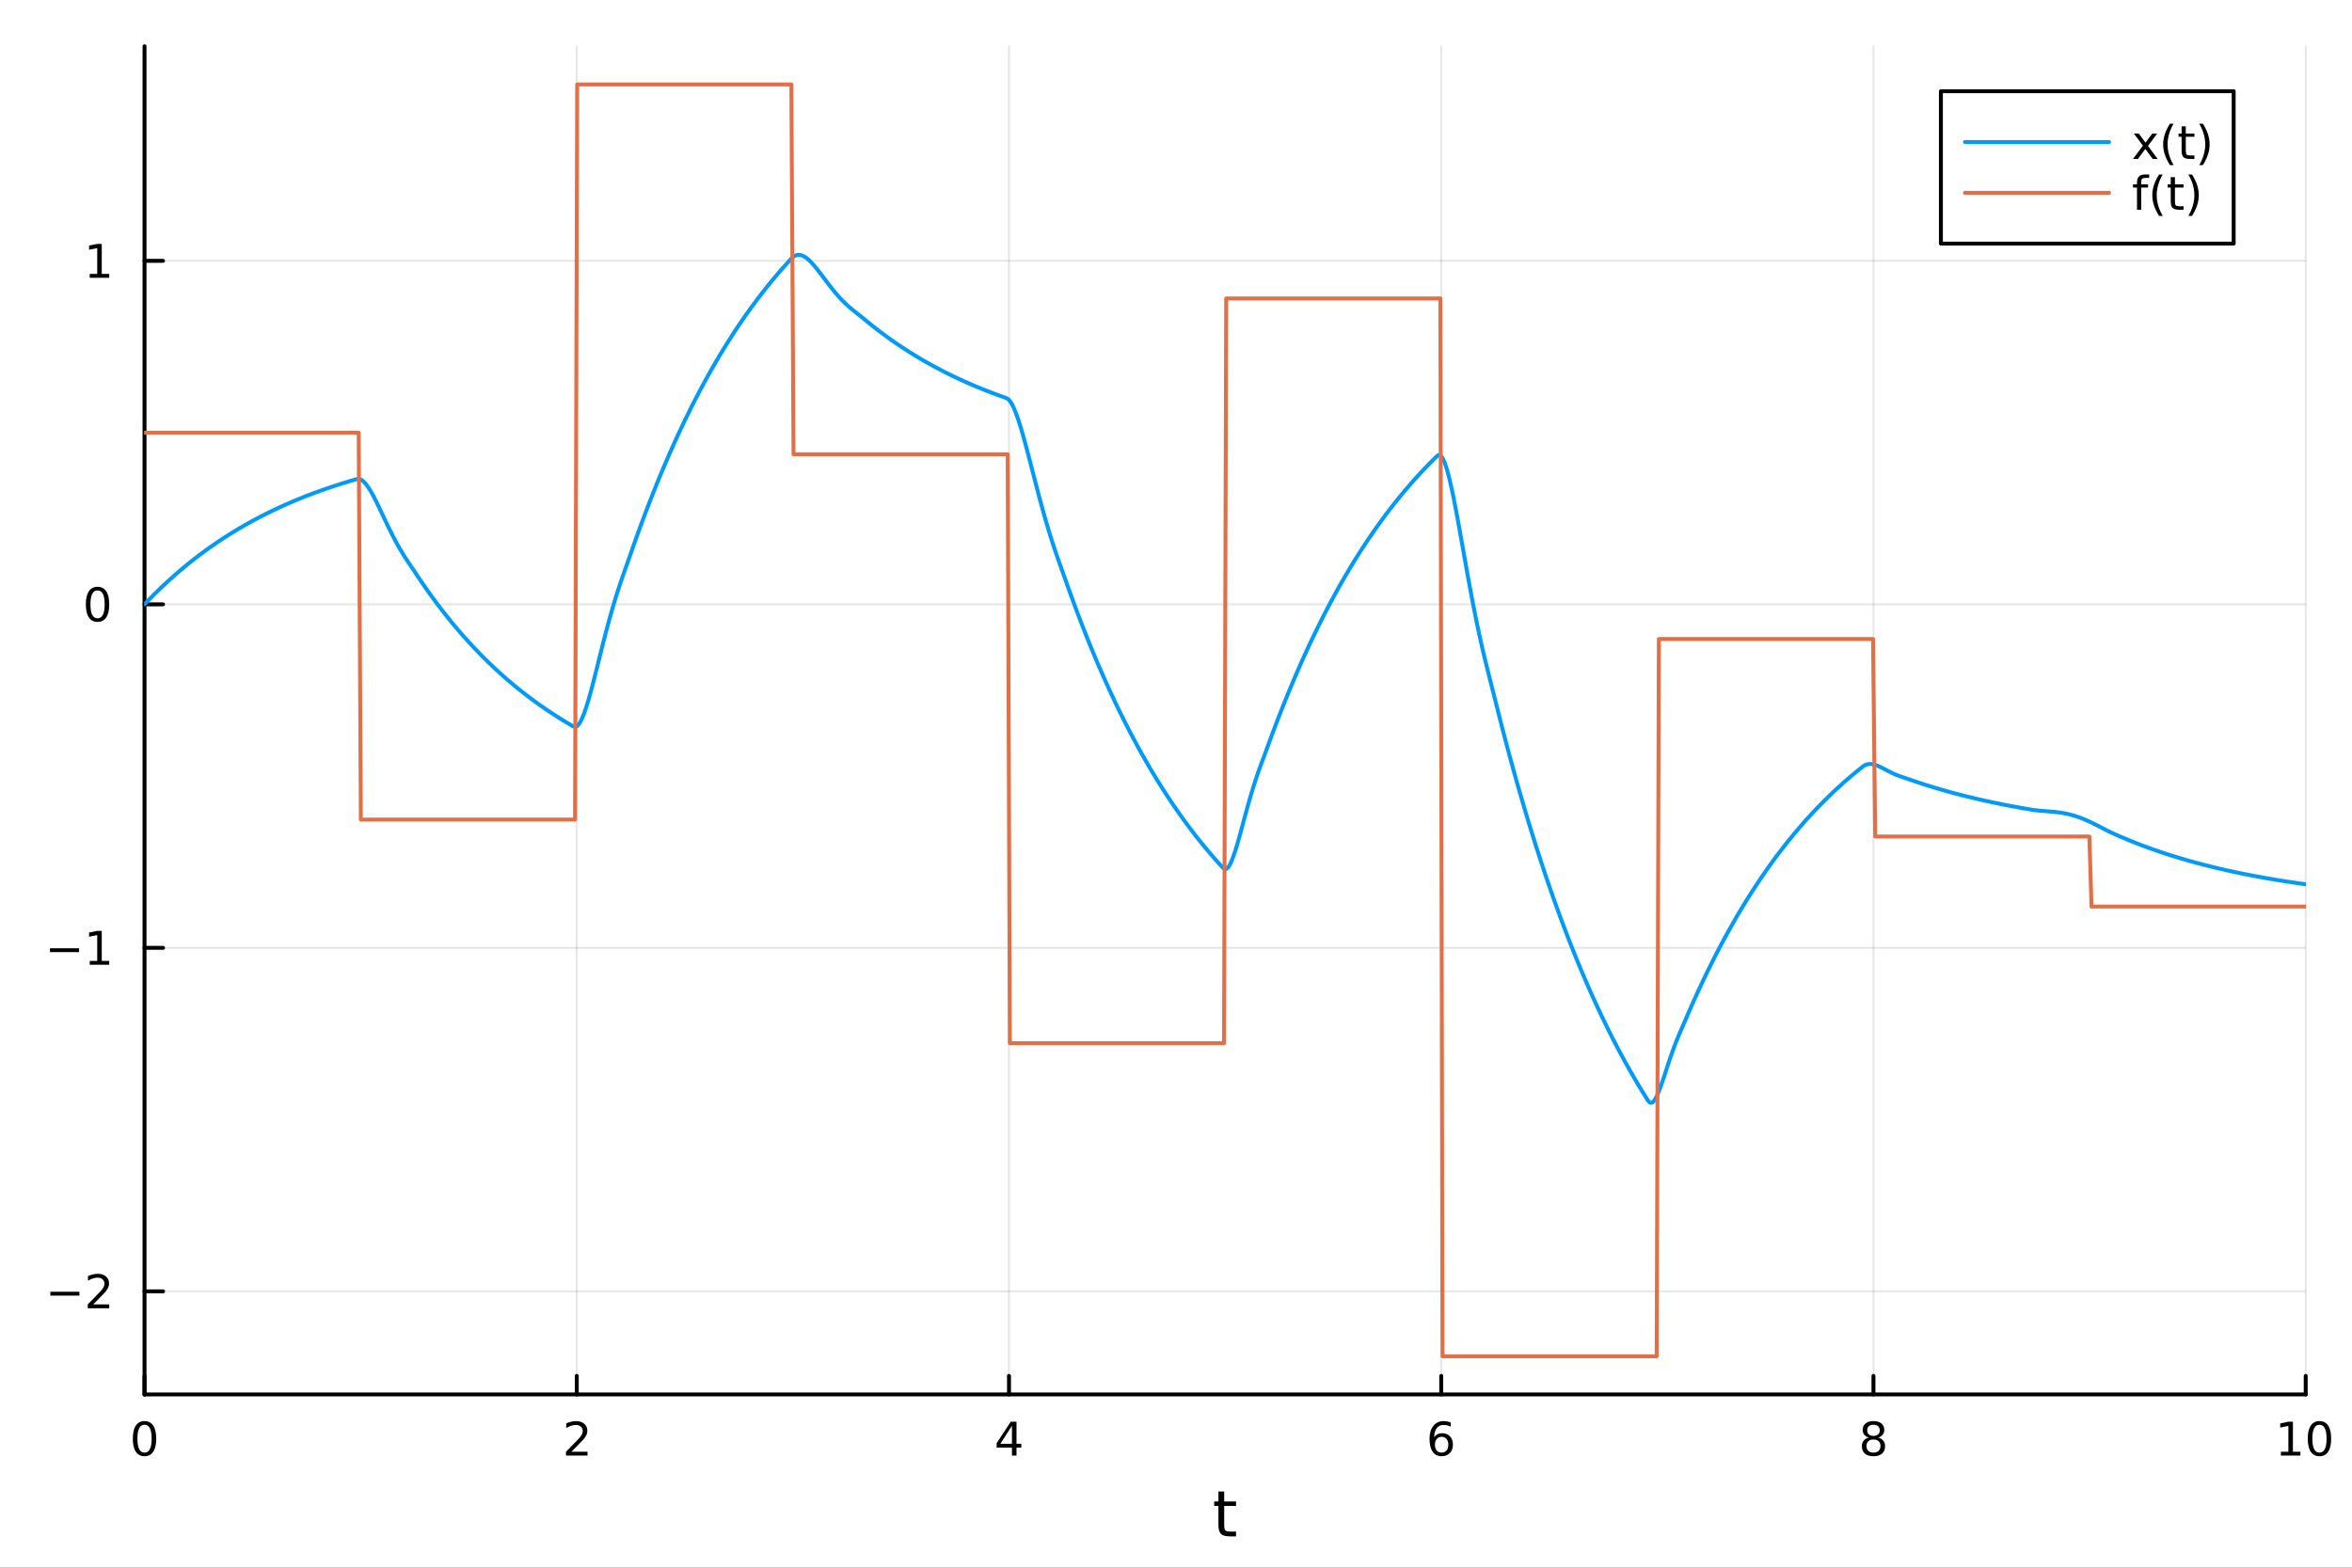 <?xml version="1.0" encoding="utf-8"?>
<svg xmlns="http://www.w3.org/2000/svg" xmlns:xlink="http://www.w3.org/1999/xlink" width="600" height="400" viewBox="0 0 2400 1600">
<rect x="0" y="0" width="2400" height="1600" fill="#333333" stroke="none"/>
<defs>
  <clipPath id="clip520">
    <rect x="0" y="0" width="2400" height="1600"/>
  </clipPath>
</defs>
<path clip-path="url(#clip520)" d="M0 1600 L2400 1600 L2400 0 L0 0  Z" fill="#ffffff" fill-rule="evenodd" fill-opacity="1"/>
<defs>
  <clipPath id="clip521">
    <rect x="480" y="0" width="1681" height="1600"/>
  </clipPath>
</defs>
<path clip-path="url(#clip520)" d="M147.478 1423.18 L2352.76 1423.18 L2352.76 47.244 L147.478 47.244  Z" fill="#ffffff" fill-rule="evenodd" fill-opacity="1"/>
<defs>
  <clipPath id="clip522">
    <rect x="147" y="47" width="2206" height="1377"/>
  </clipPath>
</defs>
<polyline clip-path="url(#clip522)" style="stroke:#000000; stroke-linecap:round; stroke-linejoin:round; stroke-width:2; stroke-opacity:0.1; fill:none" points="147.478,1423.18 147.478,47.244 "/>
<polyline clip-path="url(#clip522)" style="stroke:#000000; stroke-linecap:round; stroke-linejoin:round; stroke-width:2; stroke-opacity:0.1; fill:none" points="588.534,1423.18 588.534,47.244 "/>
<polyline clip-path="url(#clip522)" style="stroke:#000000; stroke-linecap:round; stroke-linejoin:round; stroke-width:2; stroke-opacity:0.1; fill:none" points="1029.59,1423.18 1029.59,47.244 "/>
<polyline clip-path="url(#clip522)" style="stroke:#000000; stroke-linecap:round; stroke-linejoin:round; stroke-width:2; stroke-opacity:0.1; fill:none" points="1470.64,1423.18 1470.64,47.244 "/>
<polyline clip-path="url(#clip522)" style="stroke:#000000; stroke-linecap:round; stroke-linejoin:round; stroke-width:2; stroke-opacity:0.1; fill:none" points="1911.7,1423.18 1911.7,47.244 "/>
<polyline clip-path="url(#clip522)" style="stroke:#000000; stroke-linecap:round; stroke-linejoin:round; stroke-width:2; stroke-opacity:0.1; fill:none" points="2352.76,1423.18 2352.76,47.244 "/>
<polyline clip-path="url(#clip520)" style="stroke:#000000; stroke-linecap:round; stroke-linejoin:round; stroke-width:4; stroke-opacity:1; fill:none" points="147.478,1423.18 2352.76,1423.18 "/>
<polyline clip-path="url(#clip520)" style="stroke:#000000; stroke-linecap:round; stroke-linejoin:round; stroke-width:4; stroke-opacity:1; fill:none" points="147.478,1423.18 147.478,1404.28 "/>
<polyline clip-path="url(#clip520)" style="stroke:#000000; stroke-linecap:round; stroke-linejoin:round; stroke-width:4; stroke-opacity:1; fill:none" points="588.534,1423.18 588.534,1404.28 "/>
<polyline clip-path="url(#clip520)" style="stroke:#000000; stroke-linecap:round; stroke-linejoin:round; stroke-width:4; stroke-opacity:1; fill:none" points="1029.59,1423.18 1029.59,1404.28 "/>
<polyline clip-path="url(#clip520)" style="stroke:#000000; stroke-linecap:round; stroke-linejoin:round; stroke-width:4; stroke-opacity:1; fill:none" points="1470.64,1423.18 1470.64,1404.28 "/>
<polyline clip-path="url(#clip520)" style="stroke:#000000; stroke-linecap:round; stroke-linejoin:round; stroke-width:4; stroke-opacity:1; fill:none" points="1911.7,1423.18 1911.7,1404.28 "/>
<polyline clip-path="url(#clip520)" style="stroke:#000000; stroke-linecap:round; stroke-linejoin:round; stroke-width:4; stroke-opacity:1; fill:none" points="2352.76,1423.18 2352.76,1404.28 "/>
<path clip-path="url(#clip520)" d="M147.478 1454.1 Q143.867 1454.1 142.038 1457.66 Q140.233 1461.2 140.233 1468.33 Q140.233 1475.44 142.038 1479.01 Q143.867 1482.55 147.478 1482.55 Q151.112 1482.55 152.918 1479.01 Q154.746 1475.44 154.746 1468.33 Q154.746 1461.2 152.918 1457.66 Q151.112 1454.1 147.478 1454.1 M147.478 1450.39 Q153.288 1450.39 156.344 1455 Q159.422 1459.58 159.422 1468.33 Q159.422 1477.06 156.344 1481.67 Q153.288 1486.25 147.478 1486.25 Q141.668 1486.25 138.589 1481.67 Q135.534 1477.06 135.534 1468.33 Q135.534 1459.58 138.589 1455 Q141.668 1450.39 147.478 1450.39 Z" fill="#000000" fill-rule="nonzero" fill-opacity="1" /><path clip-path="url(#clip520)" d="M583.186 1481.64 L599.506 1481.64 L599.506 1485.58 L577.561 1485.58 L577.561 1481.64 Q580.223 1478.89 584.807 1474.26 Q589.413 1469.61 590.594 1468.27 Q592.839 1465.74 593.719 1464.01 Q594.621 1462.25 594.621 1460.56 Q594.621 1457.8 592.677 1456.07 Q590.756 1454.33 587.654 1454.33 Q585.455 1454.33 583.001 1455.09 Q580.571 1455.86 577.793 1457.41 L577.793 1452.69 Q580.617 1451.55 583.071 1450.97 Q585.524 1450.39 587.561 1450.39 Q592.932 1450.39 596.126 1453.08 Q599.32 1455.77 599.32 1460.26 Q599.32 1462.39 598.51 1464.31 Q597.723 1466.2 595.617 1468.8 Q595.038 1469.47 591.936 1472.69 Q588.834 1475.88 583.186 1481.64 Z" fill="#000000" fill-rule="nonzero" fill-opacity="1" /><path clip-path="url(#clip520)" d="M1032.6 1455.09 L1020.79 1473.54 L1032.6 1473.54 L1032.6 1455.09 M1031.37 1451.02 L1037.25 1451.02 L1037.25 1473.54 L1042.18 1473.54 L1042.18 1477.43 L1037.25 1477.43 L1037.25 1485.58 L1032.6 1485.58 L1032.6 1477.43 L1017 1477.43 L1017 1472.92 L1031.37 1451.02 Z" fill="#000000" fill-rule="nonzero" fill-opacity="1" /><path clip-path="url(#clip520)" d="M1471.05 1466.44 Q1467.9 1466.44 1466.05 1468.59 Q1464.22 1470.74 1464.22 1474.49 Q1464.22 1478.22 1466.05 1480.39 Q1467.9 1482.55 1471.05 1482.55 Q1474.2 1482.55 1476.03 1480.39 Q1477.88 1478.22 1477.88 1474.49 Q1477.88 1470.74 1476.03 1468.59 Q1474.2 1466.44 1471.05 1466.44 M1480.33 1451.78 L1480.33 1456.04 Q1478.57 1455.21 1476.77 1454.77 Q1474.98 1454.33 1473.23 1454.33 Q1468.6 1454.33 1466.14 1457.45 Q1463.71 1460.58 1463.36 1466.9 Q1464.73 1464.89 1466.79 1463.82 Q1468.85 1462.73 1471.33 1462.73 Q1476.54 1462.73 1479.55 1465.9 Q1482.58 1469.05 1482.58 1474.49 Q1482.58 1479.82 1479.43 1483.03 Q1476.28 1486.25 1471.05 1486.25 Q1465.05 1486.25 1461.88 1481.67 Q1458.71 1477.06 1458.71 1468.33 Q1458.71 1460.14 1462.6 1455.28 Q1466.49 1450.39 1473.04 1450.39 Q1474.8 1450.39 1476.58 1450.74 Q1478.39 1451.09 1480.33 1451.78 Z" fill="#000000" fill-rule="nonzero" fill-opacity="1" /><path clip-path="url(#clip520)" d="M1911.7 1469.17 Q1908.37 1469.17 1906.45 1470.95 Q1904.55 1472.73 1904.55 1475.86 Q1904.55 1478.98 1906.45 1480.77 Q1908.37 1482.55 1911.7 1482.55 Q1915.03 1482.55 1916.95 1480.77 Q1918.88 1478.96 1918.88 1475.86 Q1918.88 1472.73 1916.95 1470.95 Q1915.06 1469.17 1911.7 1469.17 M1907.02 1467.18 Q1904.02 1466.44 1902.33 1464.38 Q1900.66 1462.32 1900.66 1459.35 Q1900.66 1455.21 1903.6 1452.8 Q1906.56 1450.39 1911.7 1450.39 Q1916.86 1450.39 1919.8 1452.8 Q1922.74 1455.21 1922.74 1459.35 Q1922.74 1462.32 1921.05 1464.38 Q1919.39 1466.44 1916.4 1467.18 Q1919.78 1467.96 1921.65 1470.26 Q1923.55 1472.55 1923.55 1475.86 Q1923.55 1480.88 1920.47 1483.57 Q1917.42 1486.25 1911.7 1486.25 Q1905.98 1486.25 1902.9 1483.57 Q1899.85 1480.88 1899.85 1475.86 Q1899.85 1472.55 1901.75 1470.26 Q1903.64 1467.96 1907.02 1467.18 M1905.31 1459.79 Q1905.31 1462.48 1906.98 1463.98 Q1908.67 1465.49 1911.7 1465.49 Q1914.71 1465.49 1916.4 1463.98 Q1918.11 1462.48 1918.11 1459.79 Q1918.11 1457.11 1916.4 1455.6 Q1914.71 1454.1 1911.7 1454.1 Q1908.67 1454.1 1906.98 1455.6 Q1905.31 1457.11 1905.31 1459.79 Z" fill="#000000" fill-rule="nonzero" fill-opacity="1" /><path clip-path="url(#clip520)" d="M2327.44 1481.64 L2335.08 1481.64 L2335.08 1455.28 L2326.77 1456.95 L2326.77 1452.69 L2335.04 1451.02 L2339.71 1451.02 L2339.71 1481.64 L2347.35 1481.64 L2347.35 1485.58 L2327.44 1485.58 L2327.44 1481.64 Z" fill="#000000" fill-rule="nonzero" fill-opacity="1" /><path clip-path="url(#clip520)" d="M2366.8 1454.1 Q2363.18 1454.1 2361.36 1457.66 Q2359.55 1461.2 2359.55 1468.33 Q2359.55 1475.44 2361.36 1479.01 Q2363.18 1482.55 2366.8 1482.55 Q2370.43 1482.55 2372.23 1479.01 Q2374.06 1475.44 2374.06 1468.33 Q2374.06 1461.2 2372.23 1457.66 Q2370.43 1454.1 2366.8 1454.1 M2366.8 1450.39 Q2372.61 1450.39 2375.66 1455 Q2378.74 1459.58 2378.74 1468.33 Q2378.74 1477.06 2375.66 1481.67 Q2372.61 1486.25 2366.8 1486.25 Q2360.99 1486.25 2357.91 1481.67 Q2354.85 1477.06 2354.85 1468.33 Q2354.85 1459.58 2357.91 1455 Q2360.99 1450.39 2366.8 1450.39 Z" fill="#000000" fill-rule="nonzero" fill-opacity="1" /><path clip-path="url(#clip520)" d="M1249.18 1522.27 L1249.18 1532.4 L1261.24 1532.4 L1261.24 1536.95 L1249.18 1536.95 L1249.18 1556.3 Q1249.18 1560.66 1250.36 1561.9 Q1251.57 1563.14 1255.23 1563.14 L1261.24 1563.14 L1261.24 1568.04 L1255.23 1568.04 Q1248.45 1568.04 1245.87 1565.53 Q1243.29 1562.98 1243.29 1556.3 L1243.29 1536.95 L1238.99 1536.95 L1238.99 1532.4 L1243.29 1532.4 L1243.29 1522.27 L1249.18 1522.27 Z" fill="#000000" fill-rule="nonzero" fill-opacity="1" /><polyline clip-path="url(#clip522)" style="stroke:#000000; stroke-linecap:round; stroke-linejoin:round; stroke-width:2; stroke-opacity:0.1; fill:none" points="147.478,1317.94 2352.76,1317.94 "/>
<polyline clip-path="url(#clip522)" style="stroke:#000000; stroke-linecap:round; stroke-linejoin:round; stroke-width:2; stroke-opacity:0.1; fill:none" points="147.478,967.369 2352.76,967.369 "/>
<polyline clip-path="url(#clip522)" style="stroke:#000000; stroke-linecap:round; stroke-linejoin:round; stroke-width:2; stroke-opacity:0.1; fill:none" points="147.478,616.795 2352.76,616.795 "/>
<polyline clip-path="url(#clip522)" style="stroke:#000000; stroke-linecap:round; stroke-linejoin:round; stroke-width:2; stroke-opacity:0.1; fill:none" points="147.478,266.221 2352.76,266.221 "/>
<polyline clip-path="url(#clip520)" style="stroke:#000000; stroke-linecap:round; stroke-linejoin:round; stroke-width:4; stroke-opacity:1; fill:none" points="147.478,1423.18 147.478,47.244 "/>
<polyline clip-path="url(#clip520)" style="stroke:#000000; stroke-linecap:round; stroke-linejoin:round; stroke-width:4; stroke-opacity:1; fill:none" points="147.478,1317.94 166.376,1317.94 "/>
<polyline clip-path="url(#clip520)" style="stroke:#000000; stroke-linecap:round; stroke-linejoin:round; stroke-width:4; stroke-opacity:1; fill:none" points="147.478,967.369 166.376,967.369 "/>
<polyline clip-path="url(#clip520)" style="stroke:#000000; stroke-linecap:round; stroke-linejoin:round; stroke-width:4; stroke-opacity:1; fill:none" points="147.478,616.795 166.376,616.795 "/>
<polyline clip-path="url(#clip520)" style="stroke:#000000; stroke-linecap:round; stroke-linejoin:round; stroke-width:4; stroke-opacity:1; fill:none" points="147.478,266.221 166.376,266.221 "/>
<path clip-path="url(#clip520)" d="M51.362 1318.39 L81.038 1318.39 L81.038 1322.33 L51.362 1322.33 L51.362 1318.39 Z" fill="#000000" fill-rule="nonzero" fill-opacity="1" /><path clip-path="url(#clip520)" d="M95.159 1331.29 L111.478 1331.29 L111.478 1335.22 L89.534 1335.22 L89.534 1331.29 Q92.196 1328.53 96.779 1323.9 Q101.385 1319.25 102.566 1317.91 Q104.811 1315.39 105.691 1313.65 Q106.594 1311.89 106.594 1310.2 Q106.594 1307.45 104.649 1305.71 Q102.728 1303.97 99.626 1303.97 Q97.427 1303.97 94.973 1304.74 Q92.543 1305.5 89.765 1307.05 L89.765 1302.33 Q92.589 1301.2 95.043 1300.62 Q97.496 1300.04 99.534 1300.04 Q104.904 1300.04 108.098 1302.72 Q111.293 1305.41 111.293 1309.9 Q111.293 1312.03 110.483 1313.95 Q109.696 1315.85 107.589 1318.44 Q107.01 1319.11 103.909 1322.33 Q100.807 1325.52 95.159 1331.29 Z" fill="#000000" fill-rule="nonzero" fill-opacity="1" /><path clip-path="url(#clip520)" d="M50.992 967.821 L80.668 967.821 L80.668 971.756 L50.992 971.756 L50.992 967.821 Z" fill="#000000" fill-rule="nonzero" fill-opacity="1" /><path clip-path="url(#clip520)" d="M91.571 980.714 L99.21 980.714 L99.21 954.348 L90.899 956.015 L90.899 951.756 L99.163 950.089 L103.839 950.089 L103.839 980.714 L111.478 980.714 L111.478 984.649 L91.571 984.649 L91.571 980.714 Z" fill="#000000" fill-rule="nonzero" fill-opacity="1" /><path clip-path="url(#clip520)" d="M99.534 602.594 Q95.922 602.594 94.094 606.158 Q92.288 609.7 92.288 616.83 Q92.288 623.936 94.094 627.501 Q95.922 631.043 99.534 631.043 Q103.168 631.043 104.973 627.501 Q106.802 623.936 106.802 616.83 Q106.802 609.7 104.973 606.158 Q103.168 602.594 99.534 602.594 M99.534 598.89 Q105.344 598.89 108.399 603.496 Q111.478 608.08 111.478 616.83 Q111.478 625.556 108.399 630.163 Q105.344 634.746 99.534 634.746 Q93.723 634.746 90.645 630.163 Q87.589 625.556 87.589 616.83 Q87.589 608.08 90.645 603.496 Q93.723 598.89 99.534 598.89 Z" fill="#000000" fill-rule="nonzero" fill-opacity="1" /><path clip-path="url(#clip520)" d="M91.571 279.566 L99.21 279.566 L99.21 253.2 L90.899 254.867 L90.899 250.607 L99.163 248.941 L103.839 248.941 L103.839 279.566 L111.478 279.566 L111.478 283.501 L91.571 283.501 L91.571 279.566 Z" fill="#000000" fill-rule="nonzero" fill-opacity="1" /><polyline clip-path="url(#clip522)" style="stroke:#009af9; stroke-linecap:round; stroke-linejoin:round; stroke-width:4; stroke-opacity:1; fill:none" points="147.478,616.795 149.685,614.473 151.893,612.183 154.1,609.922 156.308,607.692 158.515,605.491 160.723,603.319 162.93,601.176 165.138,599.062 167.345,596.976 169.553,594.917 171.76,592.885 173.968,590.881 176.175,588.903 178.383,586.951 180.59,585.025 182.798,583.125 185.005,581.25 187.213,579.4 189.42,577.574 191.628,575.772 193.835,573.995 196.043,572.24 198.25,570.51 200.458,568.802 202.665,567.117 204.873,565.454 207.08,563.813 209.288,562.194 211.495,560.596 213.702,559.02 215.91,557.464 218.117,555.929 220.325,554.415 222.532,552.92 224.74,551.445 226.947,549.99 229.155,548.554 231.362,547.138 233.57,545.74 235.777,544.36 237.985,542.999 240.192,541.656 242.4,540.33 244.607,539.023 246.815,537.732 249.022,536.459 251.23,535.202 253.437,533.963 255.645,532.739 257.852,531.532 260.06,530.341 262.267,529.166 264.475,528.006 266.682,526.862 268.89,525.733 271.097,524.618 273.305,523.519 275.512,522.434 277.72,521.363 279.927,520.307 282.135,519.265 284.342,518.236 286.549,517.221 288.757,516.22 290.964,515.232 293.172,514.257 295.379,513.295 297.587,512.345 299.794,511.409 302.002,510.484 304.209,509.572 306.417,508.672 308.624,507.784 310.832,506.908 313.039,506.043 315.247,505.19 317.454,504.348 319.662,503.518 321.869,502.698 324.077,501.889 326.284,501.091 328.492,500.304 330.699,499.527 332.907,498.76 335.114,498.003 337.322,497.257 339.529,496.52 341.737,495.793 343.944,495.076 346.152,494.368 348.359,493.669 350.567,492.98 352.774,492.3 354.982,491.629 357.189,490.967 359.397,490.314 361.604,489.669 363.811,489.033 366.019,488.77 368.226,489.442 370.434,490.94 372.641,493.152 374.849,495.971 377.056,499.298 379.264,503.04 381.471,507.112 383.679,511.435 385.886,515.938 388.094,520.555 390.301,525.23 392.509,529.91 394.716,534.552 396.924,539.118 399.131,543.579 401.339,547.91 403.546,552.096 405.754,556.126 407.961,559.999 410.169,563.718 412.376,567.295 414.584,570.747 416.791,574.1 418.999,577.385 421.206,580.641 423.414,583.914 425.621,587.242 427.829,590.546 430.036,593.806 432.244,597.024 434.451,600.198 436.659,603.33 438.866,606.421 441.073,609.471 443.281,612.481 445.488,615.45 447.696,618.38 449.903,621.272 452.111,624.125 454.318,626.94 456.526,629.718 458.733,632.459 460.941,635.164 463.148,637.832 465.356,640.466 467.563,643.065 469.771,645.629 471.978,648.159 474.186,650.656 476.393,653.119 478.601,655.55 480.808,657.948 483.016,660.315 485.223,662.65 487.431,664.955 489.638,667.229 491.846,669.472 494.053,671.686 496.261,673.871 498.468,676.026 500.676,678.153 502.883,680.252 505.091,682.323 507.298,684.367 509.506,686.383 511.713,688.373 513.921,690.336 516.128,692.273 518.335,694.185 520.543,696.071 522.75,697.933 524.958,699.769 527.165,701.582 529.373,703.37 531.58,705.134 533.788,706.876 535.995,708.594 538.203,710.289 540.41,711.962 542.618,713.612 544.825,715.241 547.033,716.848 549.24,718.434 551.448,719.999 553.655,721.543 555.863,723.067 558.07,724.57 560.278,726.054 562.485,727.517 564.693,728.962 566.9,730.387 569.108,731.793 571.315,733.181 573.523,734.55 575.73,735.901 577.938,737.235 580.145,738.55 582.353,739.848 584.56,741.129 586.768,741.988 588.975,741.073 591.182,738.492 593.39,734.476 595.597,729.245 597.805,723.001 600.012,715.933 602.22,708.216 604.427,700.01 606.635,691.46 608.842,682.695 611.05,673.833 613.257,664.974 615.465,656.205 617.672,647.599 619.88,639.213 622.087,631.09 624.295,623.258 626.502,615.732 628.71,608.511 630.917,601.58 633.125,594.908 635.332,588.451 637.54,582.151 639.747,575.933 641.955,569.709 644.162,563.382 646.37,557.056 648.577,550.813 650.785,544.653 652.992,538.574 655.2,532.577 657.407,526.658 659.615,520.818 661.822,515.056 664.03,509.37 666.237,503.76 668.444,498.223 670.652,492.761 672.859,487.37 675.067,482.051 677.274,476.803 679.482,471.624 681.689,466.514 683.897,461.472 686.104,456.496 688.312,451.586 690.519,446.741 692.727,441.961 694.934,437.243 697.142,432.589 699.349,427.995 701.557,423.463 703.764,418.991 705.972,414.579 708.179,410.224 710.387,405.928 712.594,401.689 714.802,397.506 717.009,393.378 719.217,389.305 721.424,385.287 723.632,381.321 725.839,377.408 728.047,373.548 730.254,369.738 732.462,365.979 734.669,362.27 736.877,358.61 739.084,354.998 741.292,351.435 743.499,347.918 745.706,344.449 747.914,341.025 750.121,337.646 752.329,334.313 754.536,331.023 756.744,327.778 758.951,324.575 761.159,321.414 763.366,318.296 765.574,315.218 767.781,312.182 769.989,309.186 772.196,306.229 774.404,303.312 776.611,300.433 778.819,297.593 781.026,294.79 783.234,292.024 785.441,289.295 787.649,286.602 789.856,283.945 792.064,281.323 794.271,278.736 796.479,276.183 798.686,273.664 800.894,271.179 803.101,268.726 805.309,266.306 807.516,263.918 809.724,261.911 811.931,260.671 814.139,260.119 816.346,260.181 818.553,260.787 820.761,261.867 822.968,263.36 825.176,265.204 827.383,267.343 829.591,269.725 831.798,272.3 834.006,275.022 836.213,277.85 838.421,280.746 840.628,283.675 842.836,286.605 845.043,289.511 847.251,292.367 849.458,295.155 851.666,297.858 853.873,300.463 856.081,302.961 858.288,305.347 860.496,307.619 862.703,309.779 864.911,311.833 867.118,313.79 869.326,315.663 871.533,317.468 873.741,319.226 875.948,320.961 878.156,322.699 880.363,324.473 882.571,326.303 884.778,328.124 886.986,329.92 889.193,331.693 891.401,333.442 893.608,335.169 895.815,336.872 898.023,338.552 900.23,340.211 902.438,341.847 904.645,343.462 906.853,345.055 909.06,346.627 911.268,348.179 913.475,349.709 915.683,351.22 917.89,352.71 920.098,354.181 922.305,355.632 924.513,357.064 926.72,358.477 928.928,359.871 931.135,361.247 933.343,362.604 935.55,363.944 937.758,365.265 939.965,366.57 942.173,367.856 944.38,369.126 946.588,370.379 948.795,371.616 951.003,372.836 953.21,374.04 955.418,375.227 957.625,376.399 959.833,377.556 962.04,378.697 964.248,379.823 966.455,380.935 968.663,382.031 970.87,383.113 973.077,384.181 975.285,385.234 977.492,386.273 979.7,387.299 981.907,388.311 984.115,389.31 986.322,390.295 988.53,391.268 990.737,392.227 992.945,393.174 995.152,394.108 997.36,395.03 999.567,395.939 1001.77,396.837 1003.98,397.723 1006.19,398.596 1008.4,399.459 1010.6,400.31 1012.81,401.149 1015.02,401.978 1017.23,402.795 1019.43,403.602 1021.64,404.397 1023.85,405.183 1026.06,405.958 1028.26,406.923 1030.47,409.149 1032.68,412.643 1034.89,417.238 1037.09,422.777 1039.3,429.112 1041.51,436.104 1043.72,443.625 1045.92,451.557 1048.13,459.79 1050.34,468.225 1052.55,476.773 1054.75,485.354 1056.96,493.899 1059.17,502.346 1061.38,510.646 1063.58,518.757 1065.79,526.65 1068,534.302 1070.21,541.702 1072.41,548.849 1074.62,555.75 1076.83,562.424 1079.04,568.897 1081.24,575.208 1083.45,581.403 1085.66,587.54 1087.87,593.684 1090.07,599.893 1092.28,606.056 1094.49,612.136 1096.7,618.136 1098.9,624.057 1101.11,629.899 1103.32,635.663 1105.53,641.351 1107.73,646.964 1109.94,652.502 1112.15,657.967 1114.36,663.36 1116.56,668.681 1118.77,673.931 1120.98,679.112 1123.19,684.224 1125.39,689.268 1127.6,694.246 1129.81,699.157 1132.02,704.004 1134.22,708.786 1136.43,713.505 1138.64,718.161 1140.85,722.756 1143.05,727.29 1145.26,731.763 1147.47,736.178 1149.68,740.533 1151.88,744.831 1154.09,749.072 1156.3,753.257 1158.51,757.386 1160.71,761.46 1162.92,765.48 1165.13,769.447 1167.34,773.362 1169.54,777.224 1171.75,781.035 1173.96,784.796 1176.17,788.506 1178.37,792.168 1180.58,795.781 1182.79,799.346 1185,802.864 1187.2,806.335 1189.41,809.76 1191.62,813.14 1193.83,816.475 1196.03,819.766 1198.24,823.013 1200.45,826.217 1202.66,829.379 1204.86,832.499 1207.07,835.577 1209.28,838.615 1211.49,841.612 1213.69,844.57 1215.9,847.489 1218.11,850.368 1220.32,853.21 1222.52,856.014 1224.73,858.78 1226.94,861.511 1229.15,864.204 1231.35,866.862 1233.56,869.485 1235.77,872.073 1237.98,874.627 1240.18,877.147 1242.39,879.634 1244.6,882.087 1246.81,884.508 1249.01,886.735 1251.22,886.954 1253.43,884.986 1255.64,881.218 1257.84,876.008 1260.05,869.68 1262.26,862.526 1264.47,854.807 1266.67,846.751 1268.88,838.553 1271.09,830.378 1273.3,822.357 1275.5,814.591 1277.71,807.145 1279.92,800.056 1282.13,793.327 1284.33,786.929 1286.54,780.801 1288.75,774.85 1290.96,768.95 1293.16,762.945 1295.37,756.868 1297.58,750.872 1299.79,744.955 1301.99,739.117 1304.2,733.356 1306.41,727.672 1308.62,722.063 1310.82,716.529 1313.03,711.067 1315.24,705.678 1317.45,700.361 1319.65,695.114 1321.86,689.936 1324.07,684.828 1326.28,679.786 1328.48,674.812 1330.69,669.904 1332.9,665.06 1335.11,660.281 1337.31,655.566 1339.52,650.912 1341.73,646.321 1343.94,641.791 1346.14,637.32 1348.35,632.909 1350.56,628.557 1352.76,624.262 1354.97,620.024 1357.18,615.842 1359.39,611.716 1361.59,607.644 1363.8,603.627 1366.01,599.663 1368.22,595.751 1370.42,591.891 1372.63,588.083 1374.84,584.324 1377.05,580.616 1379.25,576.957 1381.46,573.346 1383.67,569.783 1385.88,566.267 1388.08,562.798 1390.29,559.375 1392.5,555.998 1394.71,552.665 1396.91,549.376 1399.12,546.131 1401.33,542.929 1403.54,539.769 1405.74,536.651 1407.95,533.575 1410.16,530.539 1412.37,527.544 1414.57,524.588 1416.78,521.671 1418.99,518.794 1421.2,515.954 1423.4,513.152 1425.61,510.387 1427.82,507.659 1430.03,504.967 1432.23,502.31 1434.44,499.689 1436.65,497.103 1438.86,494.551 1441.06,492.033 1443.27,489.548 1445.48,487.096 1447.69,484.676 1449.89,482.289 1452.1,479.933 1454.31,477.609 1456.52,475.315 1458.72,473.052 1460.93,470.819 1463.14,468.615 1465.35,466.441 1467.55,464.481 1469.76,464.715 1471.97,467.403 1474.18,472.217 1476.38,478.851 1478.59,487.014 1480.8,496.441 1483.01,506.881 1485.21,518.106 1487.42,529.907 1489.63,542.094 1491.84,554.497 1494.04,566.967 1496.25,579.373 1498.46,591.604 1500.67,603.57 1502.87,615.2 1505.08,626.441 1507.29,637.263 1509.5,647.653 1511.7,657.618 1513.91,667.187 1516.12,676.407 1518.33,685.343 1520.53,694.084 1522.74,702.734 1524.95,711.421 1527.16,720.264 1529.36,729.067 1531.57,737.753 1533.78,746.324 1535.99,754.782 1538.19,763.127 1540.4,771.362 1542.61,779.487 1544.82,787.505 1547.02,795.416 1549.23,803.223 1551.44,810.926 1553.65,818.527 1555.85,826.027 1558.06,833.428 1560.27,840.731 1562.48,847.938 1564.68,855.048 1566.89,862.065 1569.1,868.988 1571.31,875.82 1573.51,882.561 1575.72,889.213 1577.93,895.776 1580.14,902.252 1582.34,908.643 1584.55,914.948 1586.76,921.17 1588.97,927.31 1591.17,933.368 1593.38,939.345 1595.59,945.243 1597.8,951.063 1600,956.806 1602.21,962.473 1604.42,968.064 1606.63,973.581 1608.83,979.025 1611.04,984.397 1613.25,989.698 1615.46,994.929 1617.66,1000.09 1619.87,1005.18 1622.08,1010.21 1624.29,1015.17 1626.49,1020.06 1628.7,1024.89 1630.91,1029.65 1633.12,1034.35 1635.32,1038.99 1637.53,1043.57 1639.74,1048.09 1641.95,1052.54 1644.15,1056.94 1646.36,1061.28 1648.57,1065.56 1650.78,1069.79 1652.98,1073.95 1655.19,1078.07 1657.4,1082.13 1659.61,1086.13 1661.81,1090.09 1664.02,1093.99 1666.23,1097.83 1668.44,1101.63 1670.64,1105.38 1672.85,1109.07 1675.06,1112.72 1677.27,1116.32 1679.47,1119.87 1681.68,1123.38 1683.89,1125.57 1686.1,1125.25 1688.3,1122.91 1690.51,1118.98 1692.72,1113.88 1694.93,1107.95 1697.13,1101.5 1699.34,1094.79 1701.55,1088.03 1703.76,1081.39 1705.96,1074.98 1708.17,1068.89 1710.38,1063.14 1712.59,1057.71 1714.79,1052.53 1717,1047.5 1719.21,1042.45 1721.42,1037.28 1723.62,1032.18 1725.83,1027.14 1728.04,1022.17 1730.25,1017.27 1732.45,1012.43 1734.66,1007.65 1736.87,1002.94 1739.07,998.287 1741.28,993.698 1743.49,989.17 1745.7,984.703 1747.9,980.294 1750.11,975.944 1752.32,971.651 1754.53,967.416 1756.73,963.236 1758.94,959.112 1761.15,955.043 1763.36,951.028 1765.56,947.066 1767.77,943.156 1769.98,939.299 1772.19,935.492 1774.39,931.737 1776.6,928.031 1778.81,924.374 1781.02,920.766 1783.22,917.205 1785.43,913.692 1787.64,910.225 1789.85,906.805 1792.05,903.43 1794.26,900.099 1796.47,896.813 1798.68,893.57 1800.88,890.371 1803.09,887.213 1805.3,884.098 1807.51,881.024 1809.71,877.99 1811.92,874.997 1814.13,872.043 1816.34,869.129 1818.54,866.253 1820.75,863.415 1822.96,860.615 1825.17,857.852 1827.37,855.125 1829.58,852.435 1831.79,849.78 1834,847.161 1836.2,844.576 1838.41,842.025 1840.62,839.509 1842.83,837.025 1845.03,834.575 1847.24,832.157 1849.45,829.771 1851.66,827.417 1853.86,825.094 1856.07,822.802 1858.28,820.54 1860.49,818.309 1862.69,816.106 1864.9,813.933 1867.11,811.789 1869.32,809.674 1871.52,807.586 1873.73,805.526 1875.94,803.493 1878.15,801.488 1880.35,799.508 1882.56,797.555 1884.77,795.628 1886.98,793.727 1889.18,791.851 1891.39,789.999 1893.6,788.172 1895.81,786.37 1898.01,784.591 1900.22,782.836 1902.43,781.26 1904.64,780.264 1906.84,779.785 1909.05,779.738 1911.26,780.045 1913.47,780.635 1915.67,781.443 1917.88,782.41 1920.09,783.484 1922.3,784.62 1924.5,785.779 1926.71,786.93 1928.92,788.047 1931.13,789.111 1933.33,790.11 1935.54,791.038 1937.75,791.896 1939.96,792.692 1942.16,793.44 1944.37,794.161 1946.58,794.882 1948.79,795.636 1950.99,796.407 1953.2,797.167 1955.41,797.918 1957.62,798.658 1959.82,799.389 1962.03,800.11 1964.24,800.822 1966.45,801.524 1968.65,802.216 1970.86,802.9 1973.07,803.574 1975.28,804.24 1977.48,804.897 1979.69,805.545 1981.9,806.185 1984.11,806.816 1986.31,807.438 1988.52,808.053 1990.73,808.659 1992.94,809.257 1995.14,809.848 1997.35,810.43 1999.56,811.005 2001.77,811.572 2003.97,812.132 2006.18,812.684 2008.39,813.229 2010.6,813.766 2012.8,814.297 2015.01,814.82 2017.22,815.337 2019.43,815.846 2021.63,816.349 2023.84,816.845 2026.05,817.335 2028.26,817.818 2030.46,818.294 2032.67,818.765 2034.88,819.229 2037.09,819.687 2039.29,820.138 2041.5,820.584 2043.71,821.024 2045.92,821.458 2048.12,821.887 2050.33,822.309 2052.54,822.726 2054.75,823.138 2056.95,823.544 2059.16,823.944 2061.37,824.34 2063.58,824.73 2065.78,825.115 2067.99,825.495 2070.2,825.87 2072.41,826.24 2074.61,826.602 2076.82,826.915 2079.03,827.176 2081.24,827.397 2083.44,827.588 2085.65,827.761 2087.86,827.925 2090.07,828.09 2092.27,828.264 2094.48,828.454 2096.69,828.669 2098.9,828.914 2101.1,829.196 2103.31,829.519 2105.52,829.887 2107.73,830.305 2109.93,830.775 2112.14,831.3 2114.35,831.881 2116.55,832.519 2118.76,833.214 2120.97,833.966 2123.18,834.773 2125.38,835.635 2127.59,836.547 2129.8,837.508 2132.01,838.512 2134.21,839.555 2136.42,840.633 2138.63,841.738 2140.84,842.865 2143.04,844.005 2145.25,845.151 2147.46,846.294 2149.67,847.424 2151.87,848.532 2154.08,849.605 2156.29,850.633 2158.5,851.623 2160.7,852.599 2162.91,853.563 2165.12,854.513 2167.33,855.451 2169.53,856.376 2171.74,857.29 2173.95,858.191 2176.16,859.08 2178.36,859.957 2180.57,860.823 2182.78,861.677 2184.99,862.52 2187.19,863.352 2189.4,864.173 2191.61,864.982 2193.82,865.781 2196.02,866.57 2198.23,867.348 2200.44,868.116 2202.65,868.873 2204.85,869.621 2207.06,870.358 2209.27,871.086 2211.48,871.804 2213.68,872.513 2215.89,873.212 2218.1,873.903 2220.31,874.584 2222.51,875.256 2224.72,875.919 2226.93,876.574 2229.14,877.22 2231.34,877.857 2233.55,878.486 2235.76,879.107 2237.97,879.719 2240.17,880.324 2242.38,880.92 2244.59,881.508 2246.8,882.089 2249,882.662 2251.21,883.227 2253.42,883.785 2255.63,884.335 2257.83,884.878 2260.04,885.413 2262.25,885.942 2264.46,886.464 2266.66,886.978 2268.87,887.486 2271.08,887.987 2273.29,888.481 2275.49,888.968 2277.7,889.45 2279.91,889.924 2282.12,890.393 2284.32,890.855 2286.53,891.311 2288.74,891.76 2290.95,892.204 2293.15,892.642 2295.36,893.074 2297.57,893.5 2299.78,893.921 2301.98,894.336 2304.19,894.745 2306.4,895.149 2308.61,895.548 2310.81,895.941 2313.02,896.33 2315.23,896.713 2317.44,897.09 2319.64,897.463 2321.85,897.831 2324.06,898.194 2326.27,898.553 2328.47,898.906 2330.68,899.255 2332.89,899.599 2335.1,899.939 2337.3,900.274 2339.51,900.605 2341.72,900.932 2343.93,901.254 2346.13,901.572 2348.34,901.886 2350.55,902.196 2352.76,902.502 "/>
<polyline clip-path="url(#clip522)" style="stroke:#e26f46; stroke-linecap:round; stroke-linejoin:round; stroke-width:4; stroke-opacity:1; fill:none" points="147.478,441.691 149.685,441.691 151.893,441.691 154.1,441.691 156.308,441.691 158.515,441.691 160.723,441.691 162.93,441.691 165.138,441.691 167.345,441.691 169.553,441.691 171.76,441.691 173.968,441.691 176.175,441.691 178.383,441.691 180.59,441.691 182.798,441.691 185.005,441.691 187.213,441.691 189.42,441.691 191.628,441.691 193.835,441.691 196.043,441.691 198.25,441.691 200.458,441.691 202.665,441.691 204.873,441.691 207.08,441.691 209.288,441.691 211.495,441.691 213.702,441.691 215.91,441.691 218.117,441.691 220.325,441.691 222.532,441.691 224.74,441.691 226.947,441.691 229.155,441.691 231.362,441.691 233.57,441.691 235.777,441.691 237.985,441.691 240.192,441.691 242.4,441.691 244.607,441.691 246.815,441.691 249.022,441.691 251.23,441.691 253.437,441.691 255.645,441.691 257.852,441.691 260.06,441.691 262.267,441.691 264.475,441.691 266.682,441.691 268.89,441.691 271.097,441.691 273.305,441.691 275.512,441.691 277.72,441.691 279.927,441.691 282.135,441.691 284.342,441.691 286.549,441.691 288.757,441.691 290.964,441.691 293.172,441.691 295.379,441.691 297.587,441.691 299.794,441.691 302.002,441.691 304.209,441.691 306.417,441.691 308.624,441.691 310.832,441.691 313.039,441.691 315.247,441.691 317.454,441.691 319.662,441.691 321.869,441.691 324.077,441.691 326.284,441.691 328.492,441.691 330.699,441.691 332.907,441.691 335.114,441.691 337.322,441.691 339.529,441.691 341.737,441.691 343.944,441.691 346.152,441.691 348.359,441.691 350.567,441.691 352.774,441.691 354.982,441.691 357.189,441.691 359.397,441.691 361.604,441.691 363.811,441.691 366.019,441.691 368.226,836.462 370.434,836.462 372.641,836.462 374.849,836.462 377.056,836.462 379.264,836.462 381.471,836.462 383.679,836.462 385.886,836.462 388.094,836.462 390.301,836.462 392.509,836.462 394.716,836.462 396.924,836.462 399.131,836.462 401.339,836.462 403.546,836.462 405.754,836.462 407.961,836.462 410.169,836.462 412.376,836.462 414.584,836.462 416.791,836.462 418.999,836.462 421.206,836.462 423.414,836.462 425.621,836.462 427.829,836.462 430.036,836.462 432.244,836.462 434.451,836.462 436.659,836.462 438.866,836.462 441.073,836.462 443.281,836.462 445.488,836.462 447.696,836.462 449.903,836.462 452.111,836.462 454.318,836.462 456.526,836.462 458.733,836.462 460.941,836.462 463.148,836.462 465.356,836.462 467.563,836.462 469.771,836.462 471.978,836.462 474.186,836.462 476.393,836.462 478.601,836.462 480.808,836.462 483.016,836.462 485.223,836.462 487.431,836.462 489.638,836.462 491.846,836.462 494.053,836.462 496.261,836.462 498.468,836.462 500.676,836.462 502.883,836.462 505.091,836.462 507.298,836.462 509.506,836.462 511.713,836.462 513.921,836.462 516.128,836.462 518.335,836.462 520.543,836.462 522.75,836.462 524.958,836.462 527.165,836.462 529.373,836.462 531.58,836.462 533.788,836.462 535.995,836.462 538.203,836.462 540.41,836.462 542.618,836.462 544.825,836.462 547.033,836.462 549.24,836.462 551.448,836.462 553.655,836.462 555.863,836.462 558.07,836.462 560.278,836.462 562.485,836.462 564.693,836.462 566.9,836.462 569.108,836.462 571.315,836.462 573.523,836.462 575.73,836.462 577.938,836.462 580.145,836.462 582.353,836.462 584.56,836.462 586.768,836.462 588.975,86.186 591.182,86.186 593.39,86.186 595.597,86.186 597.805,86.186 600.012,86.186 602.22,86.186 604.427,86.186 606.635,86.186 608.842,86.186 611.05,86.186 613.257,86.186 615.465,86.186 617.672,86.186 619.88,86.186 622.087,86.186 624.295,86.186 626.502,86.186 628.71,86.186 630.917,86.186 633.125,86.186 635.332,86.186 637.54,86.186 639.747,86.186 641.955,86.186 644.162,86.186 646.37,86.186 648.577,86.186 650.785,86.186 652.992,86.186 655.2,86.186 657.407,86.186 659.615,86.186 661.822,86.186 664.03,86.186 666.237,86.186 668.444,86.186 670.652,86.186 672.859,86.186 675.067,86.186 677.274,86.186 679.482,86.186 681.689,86.186 683.897,86.186 686.104,86.186 688.312,86.186 690.519,86.186 692.727,86.186 694.934,86.186 697.142,86.186 699.349,86.186 701.557,86.186 703.764,86.186 705.972,86.186 708.179,86.186 710.387,86.186 712.594,86.186 714.802,86.186 717.009,86.186 719.217,86.186 721.424,86.186 723.632,86.186 725.839,86.186 728.047,86.186 730.254,86.186 732.462,86.186 734.669,86.186 736.877,86.186 739.084,86.186 741.292,86.186 743.499,86.186 745.706,86.186 747.914,86.186 750.121,86.186 752.329,86.186 754.536,86.186 756.744,86.186 758.951,86.186 761.159,86.186 763.366,86.186 765.574,86.186 767.781,86.186 769.989,86.186 772.196,86.186 774.404,86.186 776.611,86.186 778.819,86.186 781.026,86.186 783.234,86.186 785.441,86.186 787.649,86.186 789.856,86.186 792.064,86.186 794.271,86.186 796.479,86.186 798.686,86.186 800.894,86.186 803.101,86.186 805.309,86.186 807.516,86.186 809.724,463.636 811.931,463.636 814.139,463.636 816.346,463.636 818.553,463.636 820.761,463.636 822.968,463.636 825.176,463.636 827.383,463.636 829.591,463.636 831.798,463.636 834.006,463.636 836.213,463.636 838.421,463.636 840.628,463.636 842.836,463.636 845.043,463.636 847.251,463.636 849.458,463.636 851.666,463.636 853.873,463.636 856.081,463.636 858.288,463.636 860.496,463.636 862.703,463.636 864.911,463.636 867.118,463.636 869.326,463.636 871.533,463.636 873.741,463.636 875.948,463.636 878.156,463.636 880.363,463.636 882.571,463.636 884.778,463.636 886.986,463.636 889.193,463.636 891.401,463.636 893.608,463.636 895.815,463.636 898.023,463.636 900.23,463.636 902.438,463.636 904.645,463.636 906.853,463.636 909.06,463.636 911.268,463.636 913.475,463.636 915.683,463.636 917.89,463.636 920.098,463.636 922.305,463.636 924.513,463.636 926.72,463.636 928.928,463.636 931.135,463.636 933.343,463.636 935.55,463.636 937.758,463.636 939.965,463.636 942.173,463.636 944.38,463.636 946.588,463.636 948.795,463.636 951.003,463.636 953.21,463.636 955.418,463.636 957.625,463.636 959.833,463.636 962.04,463.636 964.248,463.636 966.455,463.636 968.663,463.636 970.87,463.636 973.077,463.636 975.285,463.636 977.492,463.636 979.7,463.636 981.907,463.636 984.115,463.636 986.322,463.636 988.53,463.636 990.737,463.636 992.945,463.636 995.152,463.636 997.36,463.636 999.567,463.636 1001.77,463.636 1003.98,463.636 1006.19,463.636 1008.4,463.636 1010.6,463.636 1012.81,463.636 1015.02,463.636 1017.23,463.636 1019.43,463.636 1021.64,463.636 1023.85,463.636 1026.06,463.636 1028.26,463.636 1030.47,1064.7 1032.68,1064.7 1034.89,1064.7 1037.09,1064.7 1039.3,1064.7 1041.51,1064.7 1043.72,1064.7 1045.92,1064.7 1048.13,1064.7 1050.34,1064.7 1052.55,1064.7 1054.75,1064.7 1056.96,1064.7 1059.17,1064.7 1061.38,1064.7 1063.58,1064.7 1065.79,1064.7 1068,1064.7 1070.21,1064.7 1072.41,1064.7 1074.62,1064.7 1076.83,1064.7 1079.04,1064.7 1081.24,1064.7 1083.45,1064.7 1085.66,1064.7 1087.87,1064.7 1090.07,1064.7 1092.28,1064.7 1094.49,1064.7 1096.7,1064.7 1098.9,1064.7 1101.11,1064.7 1103.32,1064.7 1105.53,1064.7 1107.73,1064.7 1109.94,1064.7 1112.15,1064.7 1114.36,1064.7 1116.56,1064.7 1118.77,1064.7 1120.98,1064.7 1123.19,1064.7 1125.39,1064.7 1127.6,1064.7 1129.81,1064.7 1132.02,1064.7 1134.22,1064.7 1136.43,1064.7 1138.64,1064.7 1140.85,1064.7 1143.05,1064.7 1145.26,1064.7 1147.47,1064.7 1149.68,1064.7 1151.88,1064.7 1154.09,1064.7 1156.3,1064.7 1158.51,1064.7 1160.71,1064.7 1162.92,1064.7 1165.13,1064.7 1167.34,1064.7 1169.54,1064.7 1171.75,1064.7 1173.96,1064.7 1176.17,1064.7 1178.37,1064.7 1180.58,1064.7 1182.79,1064.7 1185,1064.7 1187.2,1064.7 1189.41,1064.7 1191.62,1064.7 1193.83,1064.7 1196.03,1064.7 1198.24,1064.7 1200.45,1064.7 1202.66,1064.7 1204.86,1064.7 1207.07,1064.7 1209.28,1064.7 1211.49,1064.7 1213.69,1064.7 1215.9,1064.7 1218.11,1064.7 1220.32,1064.7 1222.52,1064.7 1224.73,1064.7 1226.94,1064.7 1229.15,1064.7 1231.35,1064.7 1233.56,1064.7 1235.77,1064.7 1237.98,1064.7 1240.18,1064.7 1242.39,1064.7 1244.6,1064.7 1246.81,1064.7 1249.01,1064.7 1251.22,304.608 1253.43,304.608 1255.64,304.608 1257.84,304.608 1260.05,304.608 1262.26,304.608 1264.47,304.608 1266.67,304.608 1268.88,304.608 1271.09,304.608 1273.3,304.608 1275.5,304.608 1277.71,304.608 1279.92,304.608 1282.13,304.608 1284.33,304.608 1286.54,304.608 1288.75,304.608 1290.96,304.608 1293.16,304.608 1295.37,304.608 1297.58,304.608 1299.79,304.608 1301.99,304.608 1304.2,304.608 1306.41,304.608 1308.62,304.608 1310.82,304.608 1313.03,304.608 1315.24,304.608 1317.45,304.608 1319.65,304.608 1321.86,304.608 1324.07,304.608 1326.28,304.608 1328.48,304.608 1330.69,304.608 1332.9,304.608 1335.11,304.608 1337.31,304.608 1339.52,304.608 1341.73,304.608 1343.94,304.608 1346.14,304.608 1348.35,304.608 1350.56,304.608 1352.76,304.608 1354.97,304.608 1357.18,304.608 1359.39,304.608 1361.59,304.608 1363.8,304.608 1366.01,304.608 1368.22,304.608 1370.42,304.608 1372.63,304.608 1374.84,304.608 1377.05,304.608 1379.25,304.608 1381.46,304.608 1383.67,304.608 1385.88,304.608 1388.08,304.608 1390.29,304.608 1392.5,304.608 1394.71,304.608 1396.91,304.608 1399.12,304.608 1401.33,304.608 1403.54,304.608 1405.74,304.608 1407.95,304.608 1410.16,304.608 1412.37,304.608 1414.57,304.608 1416.78,304.608 1418.99,304.608 1421.2,304.608 1423.4,304.608 1425.61,304.608 1427.82,304.608 1430.03,304.608 1432.23,304.608 1434.44,304.608 1436.65,304.608 1438.86,304.608 1441.06,304.608 1443.27,304.608 1445.48,304.608 1447.69,304.608 1449.89,304.608 1452.1,304.608 1454.31,304.608 1456.52,304.608 1458.72,304.608 1460.93,304.608 1463.14,304.608 1465.35,304.608 1467.55,304.608 1469.76,304.608 1471.97,1384.24 1474.18,1384.24 1476.38,1384.24 1478.59,1384.24 1480.8,1384.24 1483.01,1384.24 1485.21,1384.24 1487.42,1384.24 1489.63,1384.24 1491.84,1384.24 1494.04,1384.24 1496.25,1384.24 1498.46,1384.24 1500.67,1384.24 1502.87,1384.24 1505.08,1384.24 1507.29,1384.24 1509.5,1384.24 1511.7,1384.24 1513.91,1384.24 1516.12,1384.24 1518.33,1384.24 1520.53,1384.24 1522.74,1384.24 1524.95,1384.24 1527.16,1384.24 1529.36,1384.24 1531.57,1384.24 1533.78,1384.24 1535.99,1384.24 1538.19,1384.24 1540.4,1384.24 1542.61,1384.24 1544.82,1384.24 1547.02,1384.24 1549.23,1384.24 1551.44,1384.24 1553.65,1384.24 1555.85,1384.24 1558.06,1384.24 1560.27,1384.24 1562.48,1384.24 1564.68,1384.24 1566.89,1384.24 1569.1,1384.24 1571.31,1384.24 1573.51,1384.24 1575.72,1384.24 1577.93,1384.24 1580.14,1384.24 1582.34,1384.24 1584.55,1384.24 1586.76,1384.24 1588.97,1384.24 1591.17,1384.24 1593.38,1384.24 1595.59,1384.24 1597.8,1384.24 1600,1384.24 1602.21,1384.24 1604.42,1384.24 1606.63,1384.24 1608.83,1384.24 1611.04,1384.24 1613.25,1384.24 1615.46,1384.24 1617.66,1384.24 1619.87,1384.24 1622.08,1384.24 1624.29,1384.24 1626.49,1384.24 1628.7,1384.24 1630.91,1384.24 1633.12,1384.24 1635.32,1384.24 1637.53,1384.24 1639.74,1384.24 1641.95,1384.24 1644.15,1384.24 1646.36,1384.24 1648.57,1384.24 1650.78,1384.24 1652.98,1384.24 1655.19,1384.24 1657.4,1384.24 1659.61,1384.24 1661.81,1384.24 1664.02,1384.24 1666.23,1384.24 1668.44,1384.24 1670.64,1384.24 1672.85,1384.24 1675.06,1384.24 1677.27,1384.24 1679.47,1384.24 1681.68,1384.24 1683.89,1384.24 1686.1,1384.24 1688.3,1384.24 1690.51,1384.24 1692.72,652.205 1694.93,652.205 1697.13,652.205 1699.34,652.205 1701.55,652.205 1703.76,652.205 1705.96,652.205 1708.17,652.205 1710.38,652.205 1712.59,652.205 1714.79,652.205 1717,652.205 1719.21,652.205 1721.42,652.205 1723.62,652.205 1725.83,652.205 1728.04,652.205 1730.25,652.205 1732.45,652.205 1734.66,652.205 1736.87,652.205 1739.07,652.205 1741.28,652.205 1743.49,652.205 1745.7,652.205 1747.9,652.205 1750.11,652.205 1752.32,652.205 1754.53,652.205 1756.73,652.205 1758.94,652.205 1761.15,652.205 1763.36,652.205 1765.56,652.205 1767.77,652.205 1769.98,652.205 1772.19,652.205 1774.39,652.205 1776.6,652.205 1778.81,652.205 1781.02,652.205 1783.22,652.205 1785.43,652.205 1787.64,652.205 1789.85,652.205 1792.05,652.205 1794.26,652.205 1796.47,652.205 1798.68,652.205 1800.88,652.205 1803.09,652.205 1805.3,652.205 1807.51,652.205 1809.71,652.205 1811.92,652.205 1814.13,652.205 1816.34,652.205 1818.54,652.205 1820.75,652.205 1822.96,652.205 1825.17,652.205 1827.37,652.205 1829.58,652.205 1831.79,652.205 1834,652.205 1836.2,652.205 1838.41,652.205 1840.62,652.205 1842.83,652.205 1845.03,652.205 1847.24,652.205 1849.45,652.205 1851.66,652.205 1853.86,652.205 1856.07,652.205 1858.28,652.205 1860.49,652.205 1862.69,652.205 1864.9,652.205 1867.11,652.205 1869.32,652.205 1871.52,652.205 1873.73,652.205 1875.94,652.205 1878.15,652.205 1880.35,652.205 1882.56,652.205 1884.77,652.205 1886.98,652.205 1889.18,652.205 1891.39,652.205 1893.6,652.205 1895.81,652.205 1898.01,652.205 1900.22,652.205 1902.43,652.205 1904.64,652.205 1906.84,652.205 1909.05,652.205 1911.26,652.205 1913.47,853.774 1915.67,853.774 1917.88,853.774 1920.09,853.774 1922.3,853.774 1924.5,853.774 1926.71,853.774 1928.92,853.774 1931.13,853.774 1933.33,853.774 1935.54,853.774 1937.75,853.774 1939.96,853.774 1942.16,853.774 1944.37,853.774 1946.58,853.774 1948.79,853.774 1950.99,853.774 1953.2,853.774 1955.41,853.774 1957.62,853.774 1959.82,853.774 1962.03,853.774 1964.24,853.774 1966.45,853.774 1968.65,853.774 1970.86,853.774 1973.07,853.774 1975.28,853.774 1977.48,853.774 1979.69,853.774 1981.9,853.774 1984.11,853.774 1986.31,853.774 1988.52,853.774 1990.73,853.774 1992.94,853.774 1995.14,853.774 1997.35,853.774 1999.56,853.774 2001.77,853.774 2003.97,853.774 2006.18,853.774 2008.39,853.774 2010.6,853.774 2012.8,853.774 2015.01,853.774 2017.22,853.774 2019.43,853.774 2021.63,853.774 2023.84,853.774 2026.05,853.774 2028.26,853.774 2030.46,853.774 2032.67,853.774 2034.88,853.774 2037.09,853.774 2039.29,853.774 2041.5,853.774 2043.71,853.774 2045.92,853.774 2048.12,853.774 2050.33,853.774 2052.54,853.774 2054.75,853.774 2056.95,853.774 2059.16,853.774 2061.37,853.774 2063.58,853.774 2065.78,853.774 2067.99,853.774 2070.2,853.774 2072.41,853.774 2074.61,853.774 2076.82,853.774 2079.03,853.774 2081.24,853.774 2083.44,853.774 2085.65,853.774 2087.86,853.774 2090.07,853.774 2092.27,853.774 2094.48,853.774 2096.69,853.774 2098.9,853.774 2101.1,853.774 2103.31,853.774 2105.52,853.774 2107.73,853.774 2109.93,853.774 2112.14,853.774 2114.35,853.774 2116.55,853.774 2118.76,853.774 2120.97,853.774 2123.18,853.774 2125.38,853.774 2127.59,853.774 2129.8,853.774 2132.01,853.774 2134.21,925.255 2136.42,925.255 2138.63,925.255 2140.84,925.255 2143.04,925.255 2145.25,925.255 2147.46,925.255 2149.67,925.255 2151.87,925.255 2154.08,925.255 2156.29,925.255 2158.5,925.255 2160.7,925.255 2162.91,925.255 2165.12,925.255 2167.33,925.255 2169.53,925.255 2171.74,925.255 2173.95,925.255 2176.16,925.255 2178.36,925.255 2180.57,925.255 2182.78,925.255 2184.99,925.255 2187.19,925.255 2189.4,925.255 2191.61,925.255 2193.82,925.255 2196.02,925.255 2198.23,925.255 2200.44,925.255 2202.65,925.255 2204.85,925.255 2207.06,925.255 2209.27,925.255 2211.48,925.255 2213.68,925.255 2215.89,925.255 2218.1,925.255 2220.31,925.255 2222.51,925.255 2224.72,925.255 2226.93,925.255 2229.14,925.255 2231.34,925.255 2233.55,925.255 2235.76,925.255 2237.97,925.255 2240.17,925.255 2242.38,925.255 2244.59,925.255 2246.8,925.255 2249,925.255 2251.21,925.255 2253.42,925.255 2255.63,925.255 2257.83,925.255 2260.04,925.255 2262.25,925.255 2264.46,925.255 2266.66,925.255 2268.87,925.255 2271.08,925.255 2273.29,925.255 2275.49,925.255 2277.7,925.255 2279.91,925.255 2282.12,925.255 2284.32,925.255 2286.53,925.255 2288.74,925.255 2290.95,925.255 2293.15,925.255 2295.36,925.255 2297.57,925.255 2299.78,925.255 2301.98,925.255 2304.19,925.255 2306.4,925.255 2308.61,925.255 2310.81,925.255 2313.02,925.255 2315.23,925.255 2317.44,925.255 2319.64,925.255 2321.85,925.255 2324.06,925.255 2326.27,925.255 2328.47,925.255 2330.68,925.255 2332.89,925.255 2335.1,925.255 2337.3,925.255 2339.51,925.255 2341.72,925.255 2343.93,925.255 2346.13,925.255 2348.34,925.255 2350.55,925.255 2352.76,925.255 "/>
<path clip-path="url(#clip520)" d="M1980.52 248.629 L2279.25 248.629 L2279.25 93.109 L1980.52 93.109  Z" fill="#ffffff" fill-rule="evenodd" fill-opacity="1"/>
<polyline clip-path="url(#clip520)" style="stroke:#000000; stroke-linecap:round; stroke-linejoin:round; stroke-width:4; stroke-opacity:1; fill:none" points="1980.52,248.629 2279.25,248.629 2279.25,93.109 1980.52,93.109 1980.52,248.629 "/>
<polyline clip-path="url(#clip520)" style="stroke:#009af9; stroke-linecap:round; stroke-linejoin:round; stroke-width:4; stroke-opacity:1; fill:none" points="2005.03,144.949 2152.05,144.949 "/>
<path clip-path="url(#clip520)" d="M2201.2 136.303 L2191.83 148.919 L2201.69 162.229 L2196.67 162.229 L2189.12 152.043 L2181.57 162.229 L2176.55 162.229 L2186.62 148.664 L2177.41 136.303 L2182.43 136.303 L2189.3 145.539 L2196.18 136.303 L2201.2 136.303 Z" fill="#000000" fill-rule="nonzero" fill-opacity="1" /><path clip-path="url(#clip520)" d="M2217.94 126.257 Q2214.84 131.581 2213.33 136.789 Q2211.83 141.997 2211.83 147.344 Q2211.83 152.692 2213.33 157.946 Q2214.86 163.178 2217.94 168.479 L2214.23 168.479 Q2210.76 163.039 2209.03 157.784 Q2207.31 152.53 2207.31 147.344 Q2207.31 142.182 2209.03 136.951 Q2210.74 131.72 2214.23 126.257 L2217.94 126.257 Z" fill="#000000" fill-rule="nonzero" fill-opacity="1" /><path clip-path="url(#clip520)" d="M2230.41 128.942 L2230.41 136.303 L2239.19 136.303 L2239.19 139.613 L2230.41 139.613 L2230.41 153.687 Q2230.41 156.858 2231.27 157.761 Q2232.15 158.664 2234.81 158.664 L2239.19 158.664 L2239.19 162.229 L2234.81 162.229 Q2229.88 162.229 2228.01 160.4 Q2226.13 158.548 2226.13 153.687 L2226.13 139.613 L2223.01 139.613 L2223.01 136.303 L2226.13 136.303 L2226.13 128.942 L2230.41 128.942 Z" fill="#000000" fill-rule="nonzero" fill-opacity="1" /><path clip-path="url(#clip520)" d="M2244.12 126.257 L2247.82 126.257 Q2251.29 131.72 2253.01 136.951 Q2254.74 142.182 2254.74 147.344 Q2254.74 152.53 2253.01 157.784 Q2251.29 163.039 2247.82 168.479 L2244.12 168.479 Q2247.2 163.178 2248.7 157.946 Q2250.23 152.692 2250.23 147.344 Q2250.23 141.997 2248.7 136.789 Q2247.2 131.581 2244.12 126.257 Z" fill="#000000" fill-rule="nonzero" fill-opacity="1" /><polyline clip-path="url(#clip520)" style="stroke:#e26f46; stroke-linecap:round; stroke-linejoin:round; stroke-width:4; stroke-opacity:1; fill:none" points="2005.03,196.789 2152.05,196.789 "/>
<path clip-path="url(#clip520)" d="M2193.05 178.05 L2193.05 181.592 L2188.98 181.592 Q2186.69 181.592 2185.79 182.518 Q2184.91 183.444 2184.91 185.851 L2184.91 188.143 L2191.92 188.143 L2191.92 191.453 L2184.91 191.453 L2184.91 214.069 L2180.62 214.069 L2180.62 191.453 L2176.55 191.453 L2176.55 188.143 L2180.62 188.143 L2180.62 186.337 Q2180.62 182.009 2182.64 180.041 Q2184.65 178.05 2189.03 178.05 L2193.05 178.05 Z" fill="#000000" fill-rule="nonzero" fill-opacity="1" /><path clip-path="url(#clip520)" d="M2206.85 178.097 Q2203.75 183.421 2202.24 188.629 Q2200.74 193.837 2200.74 199.184 Q2200.74 204.532 2202.24 209.786 Q2203.77 215.018 2206.85 220.319 L2203.15 220.319 Q2199.67 214.879 2197.94 209.624 Q2196.23 204.37 2196.23 199.184 Q2196.23 194.022 2197.94 188.791 Q2199.65 183.56 2203.15 178.097 L2206.85 178.097 Z" fill="#000000" fill-rule="nonzero" fill-opacity="1" /><path clip-path="url(#clip520)" d="M2219.33 180.782 L2219.33 188.143 L2228.1 188.143 L2228.1 191.453 L2219.33 191.453 L2219.33 205.527 Q2219.33 208.698 2220.18 209.601 Q2221.06 210.504 2223.73 210.504 L2228.1 210.504 L2228.1 214.069 L2223.73 214.069 Q2218.79 214.069 2216.92 212.24 Q2215.04 210.388 2215.04 205.527 L2215.04 191.453 L2211.92 191.453 L2211.92 188.143 L2215.04 188.143 L2215.04 180.782 L2219.33 180.782 Z" fill="#000000" fill-rule="nonzero" fill-opacity="1" /><path clip-path="url(#clip520)" d="M2233.03 178.097 L2236.73 178.097 Q2240.21 183.56 2241.92 188.791 Q2243.66 194.022 2243.66 199.184 Q2243.66 204.37 2241.92 209.624 Q2240.21 214.879 2236.73 220.319 L2233.03 220.319 Q2236.11 215.018 2237.61 209.786 Q2239.14 204.532 2239.14 199.184 Q2239.14 193.837 2237.61 188.629 Q2236.11 183.421 2233.03 178.097 Z" fill="#000000" fill-rule="nonzero" fill-opacity="1" /></svg>
